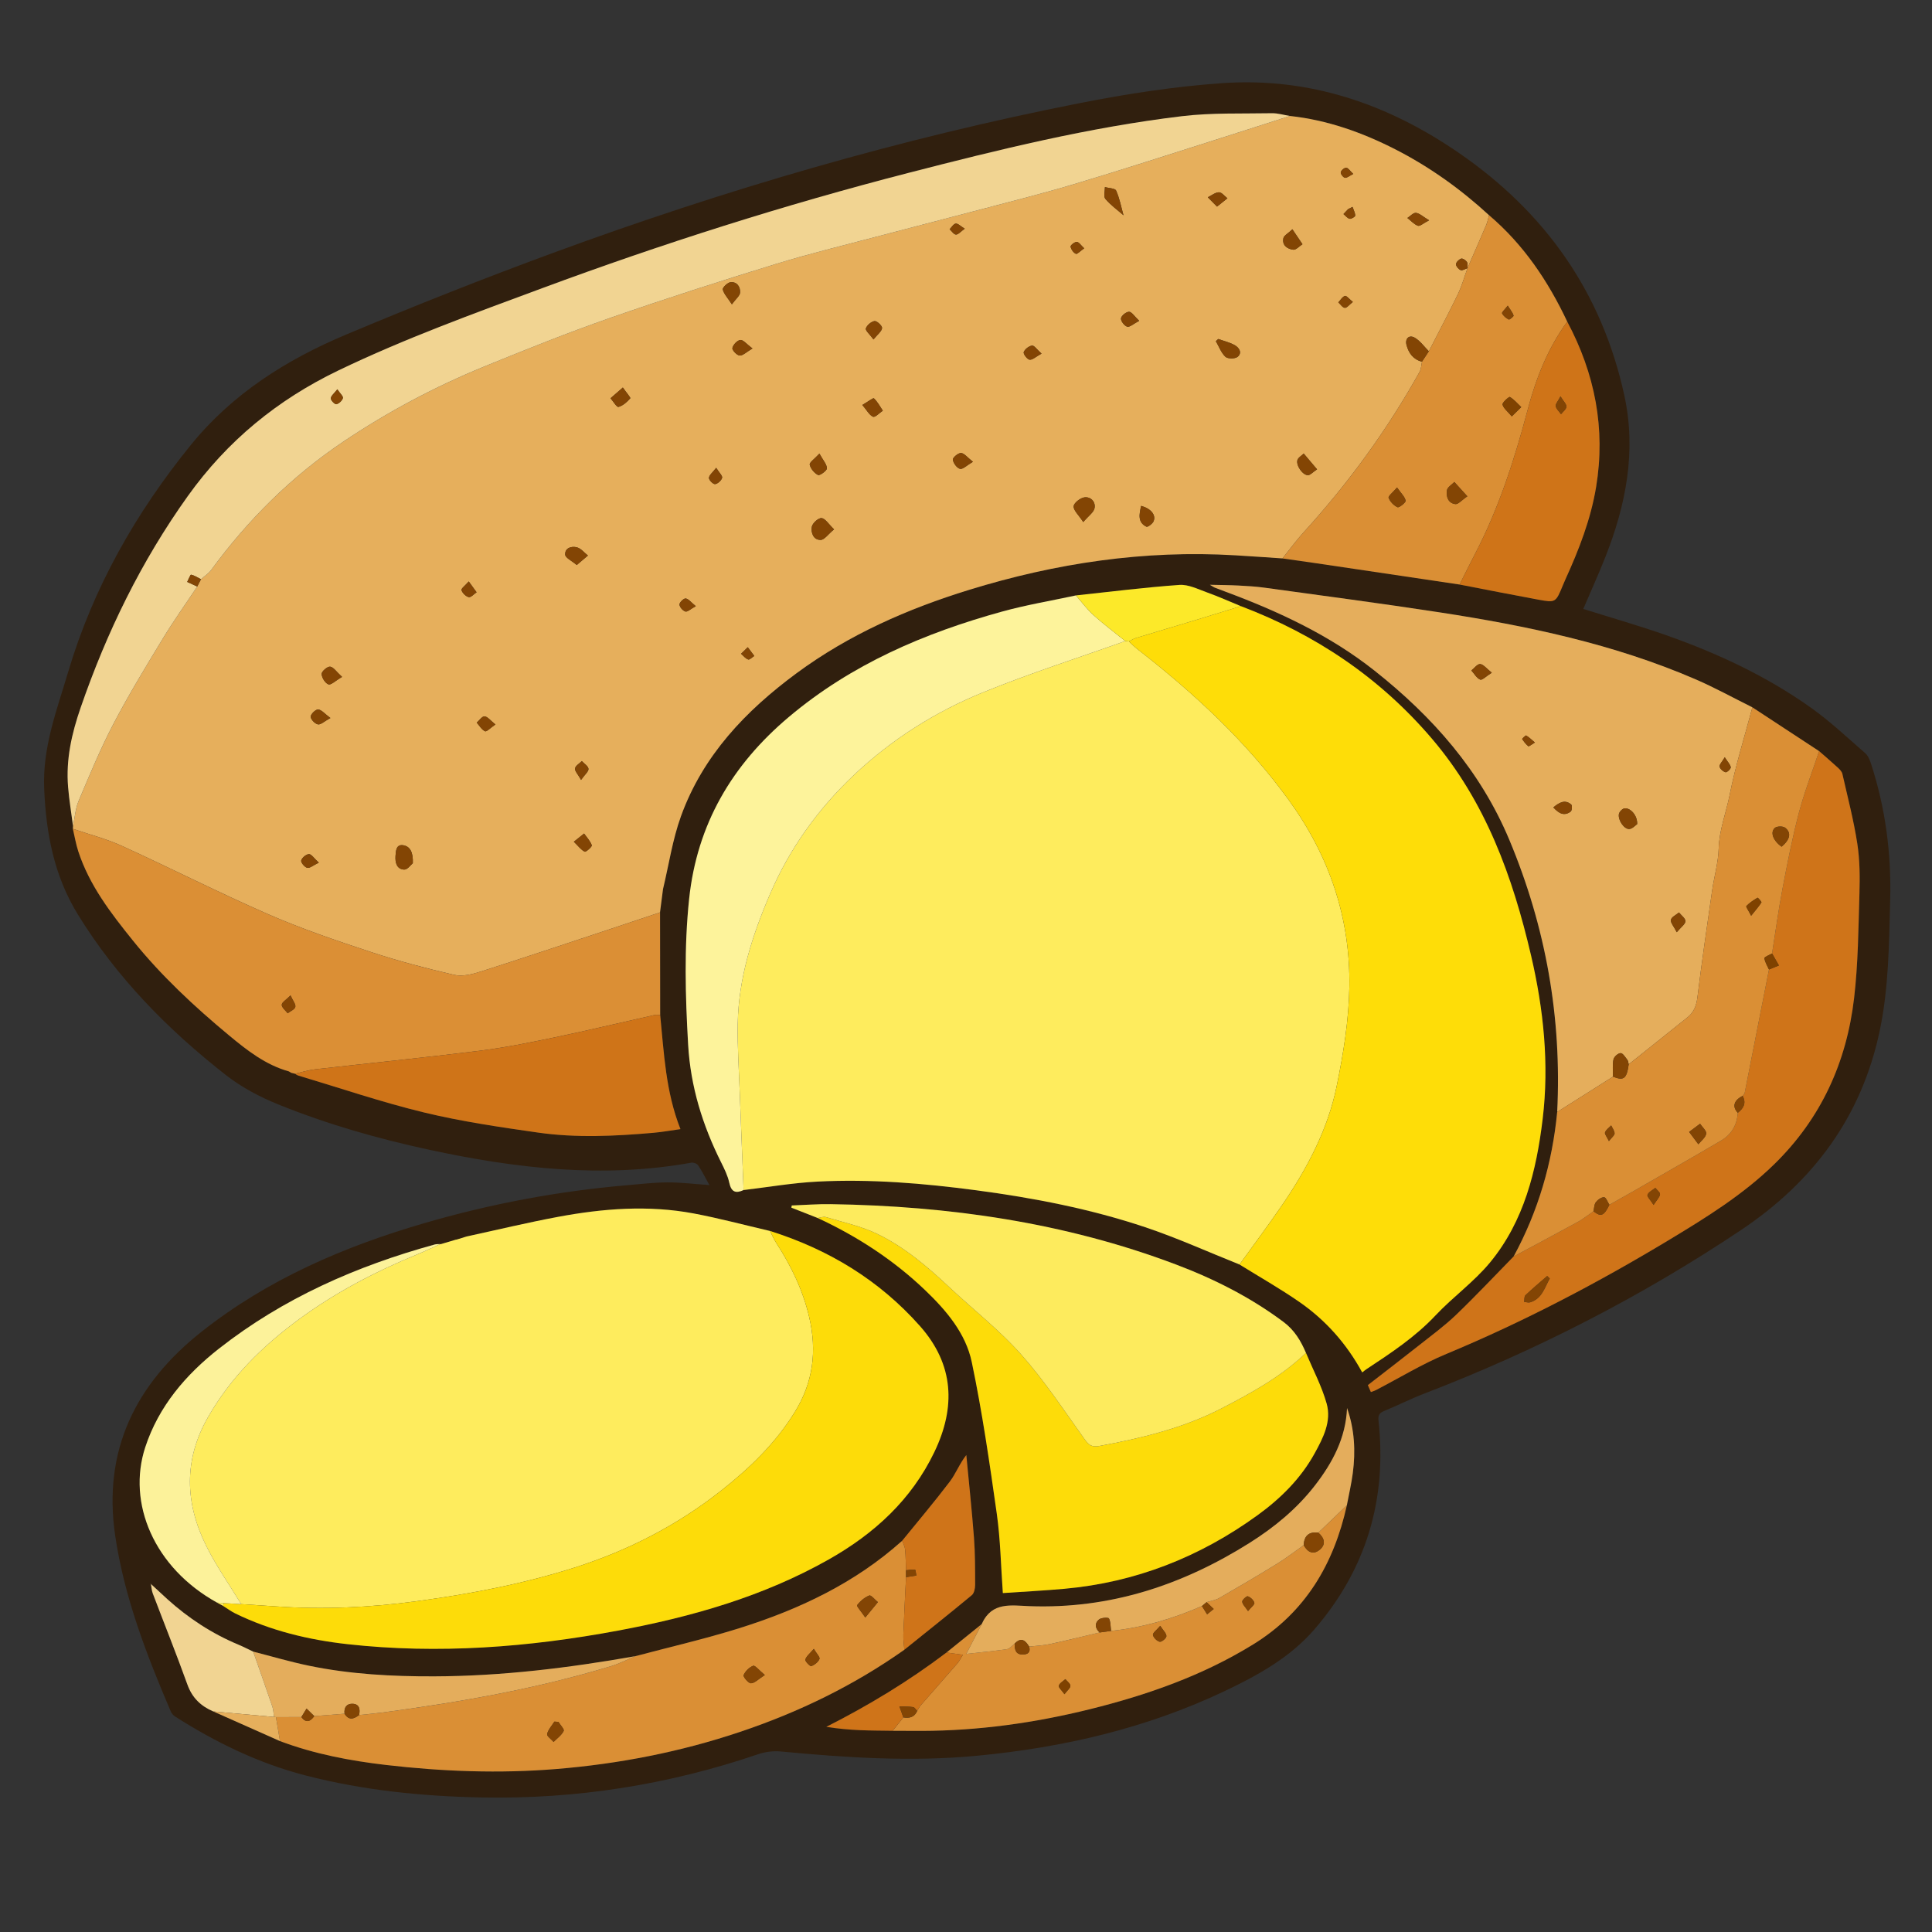<svg id="Layer_1" enable-background="new 0 0 512 512" height="512" viewBox="0 0 512 512" width="512" xmlns="http://www.w3.org/2000/svg"><rect x="0" y="0" width="512" height="512" fill="#333333" stroke="none"/><g><path d="m188.001 314.059c-1.042-1.871-1.908-3.62-2.98-5.232-.302-.455-1.26-.806-1.826-.704-23.444 4.228-46.531 1.517-69.519-3.442-13.571-2.927-26.895-6.734-39.757-11.926-4.936-1.992-9.85-4.563-14.024-7.829-15.387-12.04-28.974-25.84-39.281-42.617-6.276-10.215-8.392-21.363-8.906-33.26-.476-11.014 3.342-20.817 6.335-30.915 6.634-22.379 17.957-42.284 32.62-60.32 10.963-13.485 25.288-22.518 41.051-29.145 18.122-7.618 36.414-14.876 54.865-21.655 45.502-16.719 91.939-30.303 139.527-39.677 12.475-2.457 25.141-4.423 37.811-5.301 23.04-1.596 43.8 5.463 62.751 18.522 22.953 15.816 37.882 37.019 43.809 64.298 3.198 14.719.428 28.913-5.012 42.69-1.843 4.669-3.925 9.243-5.882 13.825 7.456 2.35 14.924 4.475 22.231 7.057 13.517 4.776 26.462 10.835 38.172 19.172 5.065 3.606 9.631 7.921 14.332 12.019.766.668 1.215 1.83 1.546 2.849 3.811 11.744 5.386 23.78 5.051 36.136-.313 11.554-.368 23.108-2.756 34.489-4.792 22.838-17.601 40.069-36.804 52.907-26.357 17.62-54.384 31.976-83.968 43.339-3.589 1.379-7.032 3.135-10.594 4.591-1.369.559-1.623 1.263-1.466 2.703 2.26 20.811-3.309 39.304-16.987 55.155-6.432 7.454-14.968 12.172-23.734 16.341-20.791 9.889-42.864 14.992-65.681 17.162-17.379 1.653-34.7.508-52.016-1.132-1.959-.185-4.11.085-5.976.721-23.799 8.103-48.24 11.965-73.38 11.464-15.701-.313-31.232-1.877-46.484-5.807-12.476-3.214-23.878-8.762-34.68-15.653-.468-.299-.905-.804-1.123-1.313-6.432-15.04-12.327-30.268-14.734-46.566-3.341-22.629 5.383-40.242 22.882-54.084 17.6-13.922 37.783-22.584 59.131-28.799 17.456-5.083 35.252-8.434 53.373-10.001 3.654-.316 7.313-.756 10.971-.772 3.579-.016 7.161.437 11.11.709zm-67.105 14.479.051-.056c-1.424.423-2.848.846-4.272 1.27 0 0 .027-.073.028-.07-.5.037-1.023-.009-1.498.122-20.735 5.698-40.129 14.225-57.153 27.574-8.838 6.93-16.009 15.329-19.558 26.146-4.857 14.807 2.292 31.925 19.036 41.194l1.592.865c1.075.673 2.099 1.449 3.232 2.002 9.408 4.59 19.456 6.998 29.776 8.144 24.072 2.672 47.956.829 71.679-3.602 19.5-3.642 38.438-9.022 55.849-18.87 12.034-6.807 21.875-15.8 27.952-28.447 5.717-11.898 5.22-23.188-3.802-33.376-10.812-12.208-24.266-20.332-39.751-25.214-6.749-1.567-13.454-3.371-20.258-4.648-11.995-2.253-23.999-1.314-35.892.904-8.117 1.514-16.155 3.451-24.229 5.199-.928.288-1.856.576-2.784.863zm-64.384 125.011c5.895 2.62 11.791 5.24 17.686 7.861 9.085 3.415 18.569 5.218 28.137 6.329 14.966 1.738 30.011 2.297 45.055 1.069 16.664-1.36 32.981-4.539 48.855-9.88 15.49-5.212 30.047-12.271 43.409-21.724 5.976-4.805 11.982-9.573 17.882-14.469.625-.518.884-1.78.883-2.697-.005-4.167.01-8.348-.304-12.499-.554-7.321-1.342-14.625-2.033-21.936-1.824 2.322-2.771 4.922-4.369 7.029-4.053 5.343-8.399 10.466-12.627 15.677-12.534 11.255-27.403 18.247-43.268 23.21-9.026 2.824-18.272 4.942-27.419 7.379-17.661 3.116-35.416 5.301-53.383 5.355-11.109.034-22.179-.558-33.083-2.806-4.992-1.029-9.895-2.487-14.839-3.751-1.298-.615-2.573-1.283-3.897-1.836-7.011-2.928-13.272-7.021-18.894-12.11-1.439-1.302-2.854-2.631-4.281-3.948-.112-.073-.225-.145-.337-.218.105.079.21.158.315.237.155.822.192 1.688.483 2.458 3.057 8.059 6.269 16.061 9.187 24.168 1.264 3.513 3.565 5.692 6.84 7.101zm300.419-54.635c.534-2.836 1.2-5.654 1.575-8.51.77-5.856.461-11.642-1.525-17.264-.331 7.923-3.824 14.479-8.519 20.535-4.776 6.161-10.715 11.052-17.25 15.171-17.839 11.245-37.118 17.606-58.452 16.802-4.727-.178-9.845-1.189-12.478 4.521-.036.078-.075.154-.113.231-3.112 2.512-6.224 5.024-9.335 7.536-9.971 7.561-20.627 14.019-31.849 19.697 3.046.489 5.997.75 8.952.879 2.873.126 5.753.117 8.63.167 2.561.009 5.121.03 7.682.024 15.105-.038 29.945-2.115 44.589-5.747 15.172-3.763 29.782-8.876 43.195-17.127 13.927-8.567 21.445-21.341 24.898-36.914zm58.41-313.666c-5.073-10.751-11.582-20.449-20.724-28.211-7.52-6.92-15.778-12.829-24.869-17.47-8.783-4.483-18.009-7.76-27.901-8.833-1.599-.256-3.202-.756-4.795-.726-7.935.147-15.939-.158-23.788.781-24.579 2.94-48.582 8.858-72.512 15.029-32.895 8.482-65.229 18.761-97.078 30.561-18.196 6.741-36.434 13.353-53.968 21.784-16.163 7.772-29.458 18.665-39.923 33.297-12.354 17.274-21.491 36.045-28.406 56.066-2.394 6.93-3.933 13.779-3.331 21.053.286 3.453.862 6.883 1.307 10.323-.013.251-.026.502-.038.753.468 1.982.797 4.008 1.426 5.938 2.941 9.025 8.628 16.397 14.471 23.653 7.527 9.347 16.269 17.487 25.469 25.128 4.784 3.973 9.709 7.848 15.89 9.563.193.12.386.24.579.359.341.085.681.171 1.022.256.289.163.56.388.871.48 11.097 3.314 22.09 7.066 33.331 9.785 9.912 2.398 20.069 3.881 30.181 5.327 10.176 1.455 20.432.956 30.648.059 2.31-.203 4.601-.621 7.127-.972-3.944-9.989-4.358-20.165-5.374-30.239-.011-9.064-.022-18.128-.033-27.193l-.007-.062c.264-2.041.528-4.083.792-6.124 1.551-6.458 2.519-13.127 4.767-19.333 5.823-16.069 17.142-27.923 30.658-37.892 13.857-10.221 29.374-17.034 45.715-22.073 22.962-7.081 46.414-10.587 70.492-9.153 4.18.249 8.357.548 12.535.825 2.861.408 5.724.806 8.584 1.226 4.795.703 9.589 1.418 14.383 2.131 7.986 1.187 15.972 2.376 23.959 3.564 6.936 1.337 13.865 2.717 20.812 3.995 4.659.857 4.67.791 6.553-3.765.228-.552.461-1.103.709-1.647 3.579-7.854 6.7-15.886 8.113-24.431 2.556-15.462-.311-30.043-7.646-43.812zm66.748 113.813c-5.897-3.87-11.794-7.74-17.691-11.61-5.043-2.502-9.985-5.236-15.146-7.464-21.672-9.357-44.576-14.144-67.763-17.709-15.454-2.376-30.961-4.404-46.451-6.544-2.273-.314-4.576-.442-6.87-.562-2.287-.121-4.58-.124-7.544-.196.866.508 1.062.66 1.284.747.955.374 1.915.733 2.876 1.09 14.083 5.239 27.613 11.524 39.488 20.927 15.382 12.178 28.044 26.5 35.721 44.843 9.664 23.088 13.925 47.1 12.677 72.093-1.301 13.536-5.038 26.337-11.546 38.304-5.066 5.169-10.019 10.456-15.242 15.462-3.075 2.947-6.545 5.488-9.895 8.139-4.383 3.468-8.822 6.865-13.489 10.489.107.246.433.997.799 1.839.558-.212.962-.323 1.326-.512 6.211-3.217 12.225-6.908 18.66-9.584 20.578-8.556 40.233-18.876 59.278-30.369 9.708-5.858 19.349-11.837 27.573-19.854 12.478-12.164 19.236-27.074 21.226-44.111 1.069-9.149 1.135-18.425 1.413-27.651.133-4.417.105-8.913-.568-13.262-.961-6.215-2.559-12.333-3.954-18.476-.138-.605-.689-1.181-1.177-1.63-1.631-1.501-3.32-2.938-4.986-4.399zm-196.958-41.269c-6.511 1.404-13.105 2.502-19.516 4.269-20.629 5.684-39.994 13.983-56.575 27.957-15.047 12.681-24.317 28.395-26.409 48.189-1.363 12.898-1.009 25.76-.264 38.665.638 11.05 3.809 21.294 8.714 31.108.876 1.753 1.779 3.57 2.188 5.462.533 2.465 1.703 2.901 3.79 1.936 6.515-.771 13.012-1.901 19.55-2.238 14.117-.727 28.176.449 42.169 2.307 15.177 2.015 30.198 4.919 44.726 9.782 8.479 2.839 16.665 6.556 24.982 9.878 5.295 3.288 10.732 6.368 15.849 9.913 6.963 4.824 12.517 11.058 16.67 18.688.504-.39.808-.659 1.144-.88 6.461-4.258 12.888-8.496 18.268-14.216 4.616-4.908 10.246-8.923 14.502-14.095 8.994-10.931 12.263-24.319 13.908-37.985 1.751-14.55.251-29.035-3.07-43.278-4.876-20.914-12.03-40.778-26.275-57.487-13.816-16.205-30.841-27.613-50.629-35.127-2.984-1.224-5.932-2.551-8.965-3.64-2.391-.859-4.939-2.158-7.327-1.989-9.163.648-18.289 1.81-27.429 2.78zm-68.439 164.99c10.477 4.867 20.061 11.091 28.425 19.078 5.631 5.377 10.813 11.457 12.415 19.114 2.779 13.279 4.725 26.745 6.629 40.188.966 6.819 1.078 13.758 1.603 21.02 5.431-.371 10.872-.645 16.293-1.132 18.866-1.694 35.865-8.397 51.157-19.466 6.151-4.452 11.511-9.744 15.205-16.47 2.233-4.065 4.485-8.442 3.163-13.137-1.303-4.628-3.614-8.971-5.483-13.439-1.349-3.172-3.037-6.02-5.911-8.172-8.769-6.566-18.443-11.444-28.62-15.288-29.441-11.12-60.098-15.477-91.408-15.964-3.442-.053-6.889.226-10.334.351-.034.194-.069.387-.103.581 2.323.912 4.646 1.824 6.97 2.737z" fill="#301f0e"/><path d="m341.846 30.733c9.892 1.074 19.118 4.35 27.901 8.833 9.091 4.641 17.349 10.551 24.869 17.47-.259.898-.429 1.834-.793 2.688-1.616 3.799-3.287 7.574-4.938 11.358-.035-.577.122-1.285-.157-1.696-.306-.45-1.139-.975-1.52-.841-.582.206-1.325.935-1.348 1.47-.022.529.666 1.338 1.227 1.563.462.185 1.194-.307 1.807-.499-.832 2.292-1.479 4.675-2.534 6.859-2.463 5.102-5.123 10.109-7.704 15.154-1.212-1.214-2.253-2.713-3.681-3.566-1.525-.91-2.698.174-2.226 1.936.569 2.128 1.778 3.807 4.085 4.391-.195.894-.188 1.899-.614 2.664-8.577 15.409-18.908 29.552-30.78 42.588-1.983 2.177-3.718 4.58-5.567 6.879-4.178-.276-8.355-.576-12.535-.825-24.079-1.435-47.531 2.072-70.492 9.153-16.341 5.039-31.859 11.852-45.715 22.073-13.516 9.969-24.835 21.823-30.658 37.892-2.249 6.205-3.216 12.875-4.767 19.332-.264 2.041-.528 4.083-.793 6.124 0 0 .007.062.006.061-4.596 1.537-9.187 3.088-13.788 4.609-11.254 3.721-22.491 7.495-33.786 11.086-2.211.703-4.812 1.357-6.962.861-7.441-1.718-14.855-3.671-22.105-6.062-9.122-3.009-18.262-6.105-27.054-9.941-13.126-5.726-25.905-12.241-38.94-18.184-4.147-1.891-8.637-3.03-12.971-4.513.013-.251.026-.502.038-.753.478-2.232.623-4.603 1.496-6.667 2.91-6.883 5.774-13.816 9.232-20.428 4.019-7.683 8.546-15.109 13.047-22.529 2.866-4.724 6.084-9.234 9.145-13.84.331-.643.661-1.285.992-1.928.911-.814 2-1.497 2.707-2.461 9.771-13.334 21.334-24.818 35.076-34.045 11.72-7.869 24.139-14.481 37.19-19.826 11.066-4.532 22.183-8.983 33.469-12.923 14.493-5.06 29.128-9.733 43.798-14.261 8.875-2.74 17.925-4.915 26.908-7.298 8.155-2.163 16.333-4.239 24.489-6.401 9.308-2.468 18.663-4.782 27.887-7.535 12.915-3.854 25.73-8.042 38.582-12.106 6.167-1.95 12.32-3.944 18.479-5.918zm-44.074 26.341c.025.071.046.144.077.212.032.071.074.137.112.205-.071-.133-.142-.265-.213-.398-.616-2.212-1.04-4.509-1.963-6.584-.278-.625-1.944-.633-2.974-.924.015 1.067-.402 2.499.13 3.128 1.388 1.641 3.192 2.93 4.83 4.36zm-10.699 81.282c1.443-1.695 2.764-2.569 2.988-3.667.349-1.71-1.01-3.098-2.668-2.885-1.101.141-2.795 1.466-2.863 2.365-.082 1.074 1.287 2.259 2.543 4.188zm-177.673 90.402c.12-2.872-.708-4.481-2.573-4.763-1.855-.28-1.923 1.528-2.015 2.857-.12 1.737.322 3.508 2.294 3.6.886.042 1.839-1.334 2.293-1.694zm111.636-88.475c-1.478-1.419-2.33-2.885-3.315-2.981-.823-.08-2.405 1.337-2.575 2.284-.274 1.528.356 3.528 2.344 3.492.987-.018 1.948-1.472 3.546-2.794zm101.809-50.447c-.21.194-.42.388-.631.581.815 1.412 1.401 3.068 2.538 4.137.603.566 2.533.569 3.215.02 1.317-1.06.413-2.446-.73-3.09-1.345-.759-2.918-1.117-4.392-1.649zm-170.003 59.907c1.232-1.047 2.099-1.784 2.966-2.52-.957-.751-1.813-1.861-2.894-2.163-1.444-.403-3.236.133-3.133 1.929.049.853 1.725 1.613 3.062 2.755zm64.312-29.537c-1.299 1.422-2.692 2.343-2.565 2.94.226 1.064 1.217 2.238 2.206 2.739.427.216 2.355-1.138 2.345-1.76-.016-1.076-1.011-2.137-1.987-3.919zm-23.198-39.553c1.101-1.498 2.102-2.251 2.165-3.075.119-1.56-.802-2.955-2.53-2.783-.784.078-2.157 1.429-2.043 1.918.276 1.18 1.27 2.193 2.409 3.94zm-28.897 22.047c-1.397 1.216-2.333 2.031-3.269 2.846.721.815 1.651 2.416 2.121 2.291 1.184-.316 2.268-1.316 3.121-2.281.149-.169-1.02-1.502-1.973-2.856zm183.977 21.678c-1.398-1.653-2.469-2.919-3.541-4.186-.582.584-1.506 1.082-1.676 1.768-.373 1.5 1.5 4.047 2.84 3.963.619-.039 1.196-.745 2.376-1.544zm-258.385 55.007c-1.504-1.369-2.274-2.617-3.169-2.714-.721-.078-2.254 1.248-2.24 1.926.021.988.923 2.439 1.799 2.77.655.247 1.86-.961 3.611-1.982zm137.875-72.066c1.209 1.417 1.848 2.702 2.852 3.126.538.227 1.702-1.026 2.583-1.611-.757-1.122-1.402-2.364-2.363-3.269-.198-.187-1.577.879-3.072 1.755zm113.972-46.557c-1.199 1.139-2.238 1.655-2.386 2.358-.401 1.903 1.058 2.861 2.605 3.053.747.093 1.633-.934 2.456-1.453-.769-1.138-1.537-2.275-2.674-3.958zm-40.09 73.297c-.484 2.23-.981 4.347 1.403 5.518.342.168 1.625-.769 1.9-1.432.699-1.688-.712-3.376-3.303-4.086zm-44.563-11.679c-1.493-1.167-2.3-2.278-3.169-2.33-.733-.044-2.231 1.236-2.16 1.764.125.926 1.071 2.229 1.9 2.428.745.179 1.795-.913 3.429-1.862zm-58.43-30.028c-1.533-1.145-2.422-2.319-3.205-2.252-.81.069-1.924 1.252-2.121 2.125-.122.54 1.178 1.936 1.914 1.993.853.066 1.787-.914 3.412-1.866zm-47.345 130.713c1.224 1.188 1.932 2.195 2.898 2.635.333.152 1.988-1.351 1.87-1.686-.402-1.139-1.326-2.095-2.05-3.121-.716.572-1.431 1.143-2.718 2.171zm-64.506-32.788c-1.534-1.135-2.363-2.203-3.254-2.258-.665-.042-1.978 1.233-1.969 1.907.01.732 1.137 1.903 1.923 2.041.757.132 1.701-.813 3.3-1.689zm143.919-100.32c1.095-1.356 2.177-2.131 2.274-3.015.064-.587-1.361-1.938-1.974-1.856-.889.119-2.045 1.096-2.319 1.952-.177.554 1.018 1.547 2.019 2.919zm70.416-4.937c-1.266-1.196-1.963-2.378-2.683-2.392-.751-.015-2.05 1.028-2.14 1.733-.09.701.902 2.009 1.647 2.211.679.184 1.664-.758 3.176-1.552zm20.628-30.27c1.119-.895 1.936-1.549 2.754-2.203-.748-.567-1.505-1.6-2.243-1.587-.994.018-1.973.842-2.959 1.321.7.706 1.401 1.413 2.448 2.469zm56.201 3.632c-1.649-.986-2.525-1.862-3.485-1.967-.7-.076-1.512.863-2.274 1.35.92.721 1.753 1.677 2.797 2.064.52.193 1.427-.656 2.961-1.447zm-247.431 133.608c-1.329-1.055-2.064-2.075-2.886-2.15-.635-.058-1.378 1.068-2.073 1.668.718.801 1.311 1.871 2.208 2.283.419.192 1.423-.892 2.751-1.801zm22.694 14.696c1.041-1.469 2.031-2.254 1.962-2.932-.075-.738-1.133-1.377-1.762-2.058-.638.641-1.674 1.213-1.798 1.942-.115.676.743 1.518 1.598 3.049zm122.033-112.975c-1.219-1.085-1.95-2.205-2.515-2.127-.842.116-1.912.947-2.211 1.731-.173.452.914 1.925 1.553 2.007.772.099 1.67-.789 3.174-1.61zm-191.527 134.9c-1.281-1.165-1.969-2.277-2.62-2.256-.747.024-1.854.946-2.055 1.682-.139.507.894 1.767 1.593 1.945.657.167 1.563-.644 3.082-1.371zm39.729-74.518c-.937 1.074-2.058 1.893-1.924 2.307.251.777 1.149 1.666 1.929 1.843.564.128 1.373-.817 2.073-1.284-.587-.81-1.174-1.62-2.077-2.866zm65.572-30.121c-.966 1.266-1.883 1.952-1.917 2.678-.026.564 1.112 1.704 1.623 1.645.713-.083 1.66-.949 1.864-1.664.149-.519-.743-1.336-1.57-2.659zm-5.401 36.667c-1.268-1.022-1.926-1.935-2.691-2.035-.508-.066-1.661 1.053-1.635 1.598.033.678.886 1.664 1.569 1.855.556.155 1.385-.665 2.757-1.418zm102.929-94.835c-.864-.795-1.395-1.672-1.963-1.696-.566-.025-1.704.897-1.645 1.243.124.729.747 1.623 1.402 1.913.362.16 1.204-.763 2.206-1.459zm71.196 14.212c-.953-.759-1.69-1.713-2.098-1.588-.694.212-1.181 1.103-1.755 1.708.572.516 1.113 1.39 1.723 1.441.548.046 1.171-.814 2.129-1.56zm-160.358 91.504c-.799.78-1.289 1.258-1.778 1.736.623.532 1.176 1.276 1.896 1.513.393.13 1.068-.599 1.616-.94-.509-.679-1.019-1.357-1.733-2.309zm57.503-110.914c-1.108-.671-1.796-1.423-2.387-1.353-.591.07-1.084.963-1.62 1.495.559.505 1.107 1.395 1.68 1.411.613.018 1.25-.787 2.328-1.554zm102.961-14.51c-.848-.798-1.322-1.599-1.858-1.643-.48-.04-1.353.691-1.45 1.198-.083.431.625 1.366 1.104 1.459.523.102 1.184-.507 2.204-1.014zm-.196 8.732c-.39.198-.779.396-1.169.593-.409.435-.818.87-1.227 1.305.54.442 1.03 1.117 1.637 1.249.437.095 1.474-.537 1.47-.837-.009-.773-.446-1.541-.712-2.311z" fill="#e6af5c"/><path d="m328.484 335.106c-8.318-3.322-16.503-7.039-24.982-9.878-14.527-4.863-29.549-7.767-44.726-9.782-13.993-1.858-28.051-3.034-42.169-2.307-6.538.337-13.035 1.467-19.55 2.238-.339-8.569-.695-17.137-1.01-25.707-.225-6.11-.645-12.227-.539-18.333.209-12.115 3.831-23.437 8.583-34.462 5.21-12.088 12.749-22.561 22.269-31.545 9.958-9.397 21.472-16.667 34.085-21.815 12.382-5.054 25.165-9.126 37.771-13.629.323.034.646.068.97.102.748.684 1.452 1.424 2.25 2.043 15.001 11.66 28.816 24.441 40.066 39.935 10.808 14.886 16.402 31.406 16.094 49.635-.149 8.793-1.591 17.661-3.371 26.304-2.366 11.489-7.835 21.787-14.429 31.434-3.649 5.339-7.533 10.516-11.311 15.766z" fill="#feec5d"/><path d="m123.68 327.674c8.073-1.748 16.111-3.685 24.229-5.199 11.893-2.218 23.897-3.157 35.892-.904 6.804 1.278 13.508 3.082 20.257 4.648.537 1.044.989 2.143 1.625 3.123 3.975 6.123 7.103 12.571 8.776 19.76 2.074 8.917 1.046 17.187-3.785 25.033-5.138 8.342-12 14.949-19.654 20.968-11.624 9.142-24.467 15.743-38.518 20.245-13.69 4.386-27.717 7.03-41.918 8.97-12.527 1.711-25.084 2.28-37.701 1.382-2.987-.213-5.977-.392-8.965-.586-3.129-5.16-6.642-10.13-9.307-15.519-5.583-11.288-5.961-22.676.465-33.951 6.073-10.655 14.528-18.976 24.35-26.164 9.71-7.107 20.243-12.59 31.326-17.13 2.011-.824 3.969-1.776 5.951-2.669 0 0-.027.073-.027.073 1.424-.423 2.848-.847 4.271-1.27 0 0-.051.056-.051.056.928-.288 1.856-.576 2.783-.864z" fill="#feec5d"/><path d="m328.484 335.106c3.778-5.25 7.663-10.427 11.311-15.766 6.594-9.648 12.062-19.946 14.429-31.434 1.78-8.644 3.222-17.512 3.371-26.304.308-18.228-5.286-34.749-16.094-49.635-11.25-15.494-25.065-28.274-40.066-39.935-.797-.62-1.502-1.36-2.249-2.044.598-.305 1.166-.707 1.797-.899 5.22-1.589 10.455-3.128 15.679-4.707 4.069-1.229 8.126-2.494 12.189-3.743 19.786 7.515 36.812 18.922 50.627 35.127 14.245 16.709 21.399 36.573 26.275 57.487 3.32 14.242 4.821 28.727 3.07 43.278-1.645 13.666-4.913 27.053-13.908 37.985-4.255 5.172-9.886 9.187-14.502 14.095-5.38 5.72-11.806 9.958-18.268 14.216-.336.221-.64.49-1.144.88-4.153-7.63-9.706-13.864-16.67-18.688-5.116-3.545-10.554-6.625-15.849-9.913z" fill="#fedd08"/><path d="m412.671 294.674c1.248-24.994-3.014-49.005-12.677-72.093-7.677-18.343-20.34-32.665-35.721-44.843-11.876-9.402-25.405-15.687-39.488-20.927-.961-.357-1.921-.716-2.876-1.09-.222-.087-.418-.239-1.284-.747 2.964.071 5.257.075 7.544.196 2.294.121 4.597.248 6.87.562 15.489 2.141 30.997 4.168 46.451 6.544 23.186 3.565 46.09 8.352 67.763 17.709 5.161 2.228 10.103 4.963 15.146 7.465-2.05 7.718-4.462 15.364-6.016 23.18-.944 4.749-2.777 9.297-2.917 14.27-.104 3.705-1.199 7.374-1.732 11.077-1.359 9.433-2.741 18.864-3.901 28.323-.271 2.207-.932 3.945-2.61 5.293-5.188 4.168-10.397 8.309-15.598 12.461-.115-.403-.128-.886-.367-1.192-.533-.683-1.187-1.781-1.778-1.773-.667.009-1.746.959-1.89 1.656-.305 1.472-.119 3.046-.135 4.577-1.285.817-2.568 1.636-3.855 2.449-3.642 2.302-7.285 4.602-10.927 6.902zm21.192-76.273c.109-2.27-1.758-4.358-3.341-4.176-.57.066-1.389.908-1.496 1.504-.293 1.637 1.445 4.115 2.8 3.958.841-.098 1.59-.986 2.036-1.286zm-38.521-40.129c-1.433-1.129-2.222-2.222-3.087-2.286-.73-.054-1.549 1.085-2.329 1.696.765.851 1.394 2.026 2.348 2.424.515.215 1.584-.9 3.068-1.834zm49.016 68.774c1.149-1.373 2.269-2.124 2.295-2.911.024-.754-1.088-1.545-1.701-2.32-.757.639-1.981 1.181-2.139 1.944-.157.756.76 1.735 1.546 3.286zm-32.71-33.077c1.448 1.604 2.879 2.398 4.601 1.104.349-.262.434-1.626.133-1.879-1.647-1.387-3.122-.558-4.735.775zm45.428-13.287c-.724 1.241-1.469 1.948-1.362 2.484.122.609.939 1.313 1.586 1.489.342.093 1.418-.906 1.365-1.305-.099-.74-.784-1.401-1.589-2.668zm-50.309-3.91c-.972-.817-1.588-1.439-2.32-1.86-.142-.082-1.105.865-1.064.927.463.707.988 1.409 1.644 1.925.151.119.863-.477 1.739-.992z" fill="#e5ae5c"/><path d="m341.846 30.733c-6.159 1.974-12.312 3.968-18.479 5.918-12.852 4.064-25.667 8.252-38.582 12.106-9.224 2.753-18.579 5.067-27.887 7.535-8.155 2.162-16.334 4.238-24.489 6.401-8.983 2.383-18.033 4.558-26.908 7.298-14.67 4.529-29.305 9.201-43.798 14.261-11.286 3.94-22.403 8.391-33.469 12.923-13.05 5.345-25.469 11.957-37.19 19.826-13.743 9.227-25.305 20.71-35.076 34.045-.706.964-1.795 1.647-2.707 2.461-.866-.439-1.702-1.003-2.62-1.212-.188-.043-.679 1.246-1.03 1.921l2.659 1.22c-3.06 4.606-6.279 9.116-9.145 13.84-4.501 7.42-9.028 14.846-13.047 22.529-3.458 6.612-6.322 13.545-9.232 20.428-.873 2.064-1.017 4.436-1.496 6.667-.445-3.44-1.021-6.869-1.306-10.322-.602-7.274.937-14.123 3.331-21.053 6.916-20.021 16.052-38.792 28.406-56.066 10.465-14.632 23.759-25.525 39.923-33.297 17.533-8.431 35.772-15.043 53.968-21.784 31.849-11.8 64.183-22.079 97.078-30.561 23.93-6.17 47.933-12.089 72.512-15.029 7.85-.939 15.853-.634 23.788-.781 1.593-.029 3.197.47 4.795.726zm-252.447 72.441c-.83 1.076-1.681 1.708-1.727 2.394-.035.521 1.073 1.64 1.463 1.553.696-.155 1.54-.933 1.733-1.618.133-.47-.729-1.221-1.469-2.329z" fill="#f1d492"/><path d="m63.918 425.112c2.988.194 5.978.373 8.965.586 12.617.898 25.174.33 37.701-1.382 14.201-1.94 28.227-4.584 41.918-8.97 14.051-4.502 26.893-11.103 38.518-20.245 7.653-6.019 14.516-12.626 19.654-20.968 4.832-7.845 5.86-16.116 3.785-25.033-1.672-7.189-4.8-13.636-8.776-19.76-.636-.98-1.089-2.079-1.625-3.123 15.486 4.882 28.94 13.006 39.752 25.214 9.022 10.187 9.52 21.477 3.802 33.376-6.077 12.647-15.918 21.64-27.952 28.447-17.411 9.849-36.349 15.228-55.849 18.87-23.723 4.431-47.607 6.273-71.679 3.602-10.321-1.145-20.368-3.554-29.776-8.144-1.133-.553-2.157-1.329-3.231-2.003.065-.249.129-.496.193-.744 1.534.092 3.067.184 4.601.275z" fill="#fddc09"/><path d="m19.313 219.652c4.333 1.483 8.823 2.622 12.971 4.513 13.034 5.943 25.814 12.458 38.94 18.184 8.793 3.836 17.932 6.933 27.054 9.941 7.25 2.391 14.665 4.345 22.105 6.062 2.15.496 4.751-.158 6.962-.861 11.295-3.591 22.533-7.364 33.786-11.086 4.601-1.522 9.192-3.072 13.788-4.609.012 9.065.023 18.129.034 27.193-.511-.003-1.045-.104-1.532.005-8.78 1.964-17.531 4.066-26.338 5.902-6.654 1.387-13.341 2.739-20.079 3.58-14.49 1.807-29.025 3.254-43.535 4.907-1.788.204-3.534.769-5.3 1.166-.341-.085-.681-.171-1.021-.256-.193-.12-.386-.24-.579-.36-6.181-1.715-11.106-5.59-15.89-9.563-9.2-7.641-17.942-15.782-25.469-25.128-5.843-7.256-11.53-14.628-14.471-23.653-.629-1.929-.959-3.956-1.426-5.938zm57.681 44.143c-1.159 1.169-2.304 1.809-2.325 2.484-.023.733.999 1.498 1.565 2.25.715-.55 1.851-.992 2.027-1.68.175-.68-.618-1.609-1.268-3.054z" fill="#db8f35"/><path d="m346.098 358.536c1.869 4.468 4.18 8.812 5.483 13.439 1.322 4.695-.93 9.072-3.163 13.137-3.694 6.725-9.053 12.017-15.205 16.47-15.292 11.069-32.29 17.771-51.157 19.466-5.421.487-10.862.761-16.293 1.132-.525-7.261-.637-14.201-1.603-21.02-1.904-13.443-3.85-26.909-6.629-40.188-1.602-7.657-6.784-13.737-12.415-19.114-8.364-7.987-17.949-14.211-28.426-19.078.733-.092 1.542-.432 2.188-.237 4.531 1.368 9.256 2.37 13.485 4.397 7.271 3.484 13.401 8.72 19.274 14.227 6.334 5.94 13.262 11.337 18.997 17.8 6.19 6.977 11.373 14.86 16.817 22.475 1.116 1.561 1.948 2.118 3.903 1.757 11.192-2.07 22.205-4.714 32.388-9.974 7.954-4.109 15.811-8.415 22.357-14.69z" fill="#fddc09"/><path d="m346.098 358.536c-6.546 6.274-14.402 10.581-22.356 14.69-10.183 5.26-21.196 7.904-32.388 9.974-1.955.361-2.787-.196-3.903-1.757-5.445-7.615-10.627-15.498-16.817-22.475-5.734-6.463-12.663-11.86-18.997-17.8-5.873-5.507-12.003-10.744-19.274-14.227-4.229-2.026-8.954-3.028-13.485-4.397-.647-.195-1.455.144-2.188.237-2.322-.912-4.646-1.824-6.969-2.737.035-.194.069-.387.103-.581 3.445-.125 6.892-.405 10.334-.351 31.31.487 61.967 4.844 91.408 15.964 10.177 3.844 19.852 8.722 28.62 15.288 2.874 2.152 4.562 5 5.911 8.172z" fill="#fdeb5d"/><path d="m298.216 169.887c-12.607 4.503-25.389 8.575-37.771 13.629-12.612 5.148-24.127 12.418-34.085 21.815-9.521 8.984-17.059 19.457-22.269 31.545-4.752 11.025-8.374 22.347-8.583 34.462-.105 6.106.314 12.223.539 18.333.316 8.57.672 17.138 1.01 25.707-2.087.965-3.257.529-3.79-1.936-.409-1.892-1.312-3.708-2.188-5.462-4.904-9.815-8.076-20.058-8.714-31.108-.745-12.905-1.098-25.768.264-38.665 2.091-19.794 11.361-35.507 26.409-48.189 16.581-13.974 35.946-22.273 56.575-27.957 6.411-1.766 13.006-2.865 19.516-4.269 1.541 1.752 2.935 3.666 4.658 5.216 2.693 2.423 5.608 4.599 8.429 6.88z" fill="#fdf39b"/><path d="m239.656 437.203c-13.363 9.453-27.92 16.512-43.41 21.724-15.874 5.341-32.191 8.52-48.855 9.88-15.044 1.228-30.09.669-45.055-1.069-9.568-1.111-19.053-2.914-28.137-6.329-.356-2.118-.711-4.237-1.067-6.355 2.246-.006 4.492-.011 6.739-.017 1.267 1.696 2.374 1.181 3.415-.247 2.677-.212 5.354-.424 8.032-.636 1.123 1.854 2.456 1.402 3.843.35 2.112-.226 4.231-.403 6.336-.685 20.434-2.74 40.709-6.277 60.477-12.28 2.206-.67 4.288-1.751 6.428-2.641 9.147-2.436 18.393-4.555 27.419-7.379 15.865-4.963 30.734-11.955 43.267-23.21.27.777.704 1.539.779 2.334.172 1.824.17 3.664.238 5.497.002.608.004 1.216.006 1.824-.245 5.07-.523 10.138-.714 15.21-.05 1.338.166 2.686.26 4.029zm-10.343-8.547c1.468-1.79 2.404-2.933 3.34-4.075-.775-.628-1.815-1.934-2.273-1.755-1.249.489-2.416 1.482-3.236 2.563-.2.264 1.056 1.633 2.17 3.266zm-81.324 27.661c-.358-.024-.716-.048-1.074-.072-.683 1.088-1.642 2.11-1.924 3.294-.126.531 1.103 1.384 1.716 2.091.931-.947 2.11-1.772 2.671-2.902.228-.46-.886-1.587-1.39-2.41zm54.699-12.421c-1.54-1.272-2.595-2.625-3.079-2.445-1.052.392-2.106 1.442-2.546 2.482-.177.418 1.28 2.174 1.956 2.152 1.003-.033 1.973-1.104 3.67-2.19zm12.98-6.935c-1.043 1.236-1.978 1.939-2.247 2.84-.126.422 1.259 1.852 1.57 1.74.872-.313 1.837-1.068 2.179-1.892.196-.471-.751-1.417-1.502-2.688z" fill="#da8f35"/><path d="m482.088 199.06c1.667 1.461 3.356 2.898 4.986 4.399.488.449 1.04 1.025 1.177 1.63 1.396 6.143 2.993 12.261 3.954 18.476.673 4.349.7 8.845.568 13.262-.277 9.226-.344 18.502-1.413 27.651-1.99 17.037-8.748 31.947-21.226 44.111-8.224 8.017-17.865 13.996-27.573 19.854-19.045 11.492-38.7 21.813-59.278 30.369-6.436 2.676-12.449 6.366-18.66 9.584-.364.189-.769.299-1.326.512-.366-.841-.692-1.593-.799-1.839 4.668-3.624 9.107-7.021 13.489-10.489 3.35-2.651 6.82-5.192 9.895-8.139 5.222-5.006 10.175-10.293 15.243-15.462 5.672-3.045 11.36-6.058 17.001-9.156 1.466-.805 2.783-1.879 4.168-2.83 1.969 1.576 2.771 1.25 4.208-1.711 2.294-1.296 4.596-2.579 6.88-3.892 7.588-4.362 15.199-8.688 22.74-13.131 2.727-1.607 4.211-4.142 4.409-7.357 1.524-1.179 2.322-2.566 1.281-4.479.189-.273.492-.524.552-.823 2.158-10.885 4.293-21.775 6.431-32.664.878-.361 1.757-.722 2.635-1.082-.606-1.062-1.212-2.123-1.819-3.185.906-5.694 1.675-11.415 2.753-17.076 1.283-6.736 2.595-13.485 4.338-20.111 1.464-5.561 3.565-10.954 5.384-16.421zm-71.383 139.76c-.229-.22-.458-.44-.686-.661-1.934 1.688-3.908 3.333-5.765 5.101-.351.335-.236 1.16-.336 1.759.542.041 1.136.247 1.619.097 3.159-.986 3.795-3.928 5.169-6.296zm27.513-19.499c.847-1.314 1.591-2.016 1.704-2.808.071-.501-.797-1.137-1.244-1.712-.73.595-1.752 1.066-2.076 1.833-.184.436.774 1.355 1.616 2.687z" fill="#cf7419"/><path d="m482.088 199.06c-1.819 5.467-3.921 10.86-5.384 16.421-1.744 6.626-3.055 13.374-4.338 20.111-1.078 5.661-1.847 11.382-2.753 17.076-.712.426-2.054.919-2.017 1.266.11 1.031.761 2.005 1.201 3.001-2.138 10.889-4.273 21.779-6.431 32.664-.059.299-.362.549-.552.822-2.341 1.193-2.815 2.848-1.282 4.48-.198 3.215-1.683 5.75-4.409 7.357-7.541 4.443-15.152 8.768-22.74 13.131-2.284 1.313-4.586 2.596-6.88 3.892-.461-.708-.889-1.964-1.391-1.994-.723-.044-1.696.654-2.196 1.314-.459.606-.433 1.58-.621 2.392-1.385.951-2.703 2.025-4.168 2.83-5.641 3.099-11.329 6.112-17.001 9.156 6.506-11.967 10.243-24.768 11.545-38.304 3.642-2.3 7.285-4.6 10.927-6.902 1.287-.814 2.57-1.633 3.854-2.449 2.878 1.148 3.636.554 4.172-3.269 5.201-4.152 10.41-8.293 15.598-12.461 1.678-1.348 2.339-3.086 2.61-5.293 1.16-9.458 2.542-18.89 3.901-28.323.533-3.703 1.628-7.372 1.732-11.077.14-4.973 1.973-9.521 2.917-14.27 1.554-7.816 3.966-15.462 6.016-23.18 5.898 3.87 11.794 7.74 17.691 11.61zm-9.944 25.32c2.227-1.871 2.66-3.673.942-5.02-.583-.457-2.199-.432-2.736.05-1.319 1.184-.41 3.421 1.794 4.97zm-24.508 75.59c1.038 1.387 1.743 2.329 2.448 3.271.737-.923 1.91-1.777 2.071-2.791.123-.777-1.032-1.757-1.619-2.647-.837.625-1.674 1.25-2.9 2.167zm16.435-57.289c1.213-1.517 2.062-2.469 2.728-3.535.096-.154-.947-1.289-1.025-1.242-1.062.638-2.131 1.324-2.977 2.209-.167.175.596 1.24 1.274 2.568zm-37.691 59.723c.768-.992 1.501-1.517 1.498-2.038-.004-.706-.572-1.408-.899-2.112-.571.603-1.36 1.123-1.63 1.839-.162.429.486 1.164 1.031 2.311z" fill="#da8f35"/><path d="m378.657 93.093c2.58-5.045 5.24-10.052 7.704-15.154 1.055-2.185 1.702-4.567 2.534-6.859l-.01.003c1.651-3.784 3.323-7.559 4.939-11.358.363-.854.533-1.79.793-2.688 9.143 7.762 15.651 17.459 20.724 28.211-5.176 7.058-8.293 15.043-10.513 23.425-3.474 13.114-7.615 25.98-13.899 38.068-1.407 2.706-2.754 5.443-4.128 8.166-7.986-1.188-15.972-2.377-23.959-3.564-4.794-.713-9.588-1.428-14.383-2.131-2.86-.419-5.723-.818-8.584-1.226 1.849-2.299 3.584-4.702 5.567-6.879 11.872-13.036 22.203-27.179 30.78-42.588.426-.765.419-1.771.614-2.663.608-.92 1.215-1.842 1.823-2.763zm10.206 38.437c-1.472-1.623-2.458-2.711-3.444-3.799-.684.719-1.825 1.365-1.956 2.174-.266 1.648.261 3.435 2.216 3.687.758.098 1.675-1.036 3.184-2.061zm11.775-21.183c1.132-1.108 1.821-1.781 2.509-2.455-.98-.936-1.878-2.012-3.013-2.687-.219-.13-2.067 1.475-1.946 1.998.233 1.006 1.336 1.81 2.451 3.143zm-30.409 18.843c-1.096 1.291-2.401 2.298-2.232 2.735.395 1.021 1.372 2.061 2.373 2.49.432.185 2.23-1.271 2.138-1.726-.212-1.054-1.198-1.952-2.279-3.499zm29.339-48.186c-.773 1.004-1.639 1.767-1.507 2.028.346.688 1.061 1.291 1.771 1.637.227.111 1.35-.825 1.284-1.043-.237-.775-.81-1.447-1.547-2.622z" fill="#da8f35"/><path d="m250.833 437.934c3.112-2.512 6.224-5.024 9.336-7.536-1.304 2.519-2.607 5.038-4.09 7.904 3.779-.42 7.298-.739 10.788-1.258.732-.109 1.353-.954 2.026-1.46.022 1.521.186 2.935 2.237 2.872 1.383-.042 2.014-.671 1.599-2.093 1.853-.216 3.738-.287 5.554-.676 4.392-.942 8.753-2.032 13.126-3.062 1.01-.138 2.019-.276 3.029-.414 8.396-.862 16.38-3.229 24.094-6.585.454.729.909 1.457 1.363 2.186.582-.472 1.163-.944 1.745-1.416-.624-.604-1.247-1.207-1.871-1.81 1.121-.353 2.351-.517 3.346-1.09 5.154-2.967 10.284-5.98 15.346-9.1 2.432-1.499 4.697-3.269 7.038-4.916 1.026 1.887 2.554 2.657 4.288 1.172 1.712-1.466 1.144-3.114-.42-4.479 2.521-2.419 5.041-4.839 7.562-7.258-3.452 15.573-10.97 28.347-24.897 36.914-13.413 8.251-28.022 13.363-43.195 17.127-14.644 3.632-29.484 5.71-44.589 5.747-2.561.006-5.121-.015-7.681-.025.945-1.183 1.889-2.365 2.833-3.547 1.611.263 2.955-.043 3.66-1.715.308-.495.555-1.042.933-1.476 3.23-3.71 6.496-7.388 9.717-11.106.52-.601.869-1.349 1.465-2.296-1.701-.236-3.022-.419-4.342-.602zm56.643-7.07c-.97 1.146-2.034 1.888-1.934 2.406.141.73 1.066 1.643 1.805 1.806.496.11 1.76-.939 1.764-1.477.005-.75-.845-1.506-1.635-2.736zm23.267-3.912c.818-1.015 1.785-1.736 1.673-2.186-.177-.708-.998-1.456-1.72-1.731-.308-.117-1.523.946-1.492 1.417.048.726.815 1.404 1.539 2.5zm-48.648 22.03c.765-1.022 1.582-1.635 1.567-2.227-.015-.6-.852-1.18-1.329-1.769-.613.569-1.524 1.048-1.734 1.739-.135.446.758 1.203 1.495 2.256z" fill="#da8f35"/><path d="m78.17 284.55c1.766-.398 3.512-.962 5.3-1.166 14.51-1.653 29.045-3.1 43.535-4.907 6.738-.84 13.425-2.193 20.079-3.58 8.807-1.835 17.558-3.937 26.338-5.902.487-.109 1.021-.008 1.532-.005 1.016 10.074 1.43 20.25 5.373 30.239-2.525.351-4.816.769-7.127.972-10.216.897-20.473 1.396-30.648-.059-10.112-1.446-20.269-2.929-30.181-5.327-11.242-2.719-22.234-6.471-33.331-9.785-.31-.093-.581-.317-.87-.48z" fill="#cf7418"/><path d="m386.799 154.907c1.375-2.723 2.722-5.46 4.128-8.166 6.284-12.088 10.426-24.955 13.899-38.068 2.22-8.382 5.337-16.367 10.513-23.425 7.335 13.769 10.203 28.35 7.646 43.812-1.413 8.545-4.533 16.577-8.113 24.431-.248.544-.481 1.095-.709 1.647-1.884 4.556-1.895 4.622-6.553 3.765-6.947-1.278-13.876-2.658-20.812-3.995zm26.739-49.866c-.659 1.296-1.349 2.021-1.244 2.602.138.764.901 1.415 1.395 2.115.509-.659 1.39-1.299 1.423-1.981.034-.691-.77-1.423-1.574-2.737z" fill="#cf7418"/><path d="m63.918 425.112c-1.534-.092-3.067-.184-4.601-.276-.595-.04-1.19-.08-1.785-.119-16.745-9.269-23.893-26.387-19.036-41.194 3.548-10.816 10.72-19.215 19.558-26.146 17.023-13.349 36.417-21.876 57.153-27.574.475-.13.997-.085 1.498-.123-1.982.891-3.94 1.844-5.951 2.668-11.084 4.54-21.616 10.023-31.326 17.13-9.822 7.189-18.277 15.509-24.35 26.164-6.426 11.275-6.048 22.663-.465 33.951 2.666 5.389 6.178 10.359 9.307 15.519z" fill="#fcf29a"/><path d="m268.893 435.584c-.672.506-1.294 1.351-2.026 1.46-3.49.519-7.009.838-10.788 1.258 1.483-2.866 2.787-5.385 4.09-7.904.037-.077.077-.153.112-.23 2.633-5.71 7.751-4.699 12.478-4.521 21.334.804 40.613-5.556 58.452-16.802 6.535-4.119 12.474-9.01 17.25-15.171 4.694-6.056 8.188-12.612 8.519-20.535 1.986 5.622 2.295 11.408 1.525 17.264-.376 2.856-1.041 5.675-1.576 8.51-2.521 2.419-5.042 4.839-7.563 7.258-2.493-.305-3.758.826-3.868 3.308-2.341 1.647-4.606 3.417-7.038 4.916-5.062 3.12-10.193 6.133-15.346 9.1-.995.573-2.224.737-3.346 1.09-.412.347-.825.694-1.237 1.04-7.714 3.356-15.698 5.723-24.094 6.585-.143-1.122-.077-2.349-.554-3.305-.152-.304-2.017-.224-2.625.267-1.248 1.007-1.042 2.344.149 3.453-4.373 1.03-8.734 2.12-13.126 3.062-1.816.389-3.7.461-5.554.676-.988-1.69-2.144-2.555-3.835-.778z" fill="#e4ad5c"/><path d="m168.4 438.897c-2.139.89-4.221 1.971-6.428 2.641-19.768 6.003-40.044 9.54-60.477 12.28-2.105.282-4.224.459-6.335.685.313-1.482.123-2.88-1.655-2.981-1.587-.09-2.409.959-2.189 2.631-2.677.212-5.354.424-8.03.636-.682-.665-1.365-1.33-2.048-1.994-.456.747-.912 1.495-1.368 2.242-2.246.006-4.492.011-6.739.017-.175-.015-.351-.029-.526-.044-.133-.908-.13-1.861-.42-2.716-1.658-4.88-3.385-9.735-5.089-14.599 4.944 1.264 9.847 2.722 14.839 3.751 10.904 2.248 21.974 2.84 33.083 2.806 17.967-.055 35.722-2.24 53.383-5.356z" fill="#e4ad5c"/><path d="m240.104 416.14c-.069-1.833-.066-3.674-.238-5.497-.075-.795-.509-1.557-.779-2.334 4.229-5.211 8.574-10.333 12.627-15.677 1.598-2.106 2.545-4.706 4.369-7.029.69 7.311 1.478 14.615 2.033 21.936.314 4.151.3 8.332.304 12.499.001.916-.258 2.179-.883 2.697-5.901 4.895-11.907 9.664-17.882 14.469-.093-1.343-.309-2.691-.259-4.029.191-5.072.469-10.14.712-15.209.909-.144 1.821-.29 2.732-.436-.114-.537-.168-1.51-.352-1.536-.773-.105-1.586.072-2.384.146z" fill="#cf7419"/><path d="m67.096 437.695c1.704 4.864 3.431 9.72 5.089 14.599.29.854.288 1.808.42 2.716-5.364-.487-10.729-.974-16.093-1.462-3.274-1.409-5.575-3.589-6.84-7.101-2.918-8.108-6.13-16.11-9.187-24.168-.292-.77-.328-1.637-.483-2.458l.022-.02c1.426 1.317 2.841 2.646 4.28 3.948 5.623 5.089 11.883 9.182 18.894 12.11 1.324.553 2.599 1.221 3.897 1.836z" fill="#f1d492"/><path d="m298.216 169.887c-2.821-2.28-5.737-4.456-8.43-6.879-1.722-1.55-3.116-3.465-4.658-5.216 9.14-.971 18.267-2.132 27.429-2.781 2.388-.169 4.936 1.131 7.327 1.989 3.033 1.089 5.981 2.416 8.966 3.64-4.062 1.249-8.12 2.513-12.188 3.743-5.223 1.578-10.459 3.117-15.679 4.707-.632.192-1.199.594-1.797.899-.324-.034-.647-.068-.97-.101z" fill="#fce929"/><path d="m239.401 455.13c-.944 1.182-1.889 2.365-2.833 3.547-2.877-.05-5.757-.041-8.63-.167-2.956-.13-5.906-.391-8.952-.879 11.221-5.677 21.878-12.136 31.848-19.696 1.32.183 2.64.366 4.341.602-.596.947-.945 1.696-1.465 2.296-3.221 3.718-6.487 7.396-9.717 11.106-.378.434-.625.981-.932 1.476-.354-.354-.673-.958-1.071-1.016-1.196-.176-2.423-.139-3.638-.186.35.972.699 1.944 1.049 2.917z" fill="#cf7419"/><path d="m56.512 453.548c5.364.487 10.729.974 16.093 1.462.175.015.35.029.526.044.356 2.118.712 4.237 1.067 6.355-5.895-2.62-11.79-5.24-17.686-7.861z" fill="#e6af5c"/><path d="m120.948 328.482c-1.424.424-2.847.847-4.271 1.27 1.423-.424 2.847-.847 4.271-1.27z" fill="#fcf29a"/><path d="m174.913 241.736c.264-2.042.528-4.083.793-6.124-.264 2.042-.528 4.083-.793 6.124z" fill="#db8f35"/><path d="m123.68 327.674c-.928.288-1.855.576-2.783.864.928-.288 1.855-.576 2.783-.864z" fill="#fcf29a"/><path d="m57.532 424.717c.595.039 1.19.079 1.785.119-.064.249-.128.496-.193.745-.531-.287-1.062-.576-1.592-.864z" fill="#feec5d"/><path d="m76.57 283.934c.193.12.386.24.579.36-.193-.12-.386-.24-.579-.36z" fill="#cf7418"/><path d="m40.002 419.82c-.105-.079-.21-.158-.315-.237.112.073.225.145.337.218 0-0-.022.019-.022.019z" fill="#f1d492"/><g fill="#834504"><path d="m378.657 93.093c-.608.921-1.215 1.843-1.823 2.763-2.306-.585-3.516-2.264-4.085-4.392-.471-1.762.702-2.846 2.226-1.936 1.428.852 2.47 2.351 3.681 3.565z"/><path d="m287.073 138.356c-1.256-1.929-2.625-3.114-2.543-4.188.068-.899 1.762-2.223 2.863-2.365 1.658-.213 3.017 1.175 2.668 2.885-.224 1.098-1.546 1.972-2.988 3.668z"/><path d="m297.772 57.074c-1.638-1.429-3.442-2.719-4.83-4.36-.532-.629-.115-2.062-.13-3.128 1.03.291 2.695.298 2.974.924.923 2.075 1.347 4.372 1.963 6.584z"/><path d="m109.399 228.758c-.454.36-1.407 1.736-2.293 1.694-1.972-.093-2.414-1.863-2.294-3.6.092-1.328.16-3.137 2.015-2.857 1.865.282 2.693 1.891 2.573 4.763z"/><path d="m221.035 140.283c-1.599 1.322-2.559 2.776-3.546 2.794-1.988.036-2.618-1.964-2.344-3.492.17-.947 1.752-2.364 2.575-2.284.985.096 1.837 1.562 3.315 2.981z"/><path d="m322.844 89.836c1.474.532 3.046.889 4.392 1.649 1.143.645 2.047 2.03.73 3.09-.682.549-2.612.546-3.215-.02-1.137-1.069-1.723-2.725-2.538-4.137.21-.194.421-.388.631-.582z"/><path d="m152.841 149.743c-1.337-1.142-3.013-1.902-3.062-2.755-.103-1.796 1.688-2.332 3.133-1.929 1.082.302 1.938 1.413 2.894 2.163-.867.737-1.734 1.474-2.966 2.52z"/><path d="m217.154 120.206c.976 1.782 1.97 2.843 1.987 3.919.009.622-1.918 1.976-2.345 1.76-.989-.501-1.98-1.675-2.206-2.739-.127-.597 1.266-1.518 2.565-2.94z"/><path d="m193.955 80.653c-1.139-1.747-2.133-2.759-2.409-3.94-.114-.488 1.259-1.84 2.043-1.918 1.729-.172 2.649 1.223 2.53 2.783-.063.824-1.063 1.577-2.165 3.075z"/><path d="m165.059 102.7c.953 1.354 2.122 2.688 1.973 2.856-.853.965-1.937 1.965-3.121 2.281-.47.125-1.401-1.476-2.121-2.291.936-.815 1.872-1.63 3.269-2.846z"/><path d="m349.036 124.379c-1.181.8-1.757 1.506-2.376 1.544-1.341.084-3.213-2.462-2.84-3.963.17-.686 1.094-1.184 1.676-1.768 1.071 1.267 2.143 2.534 3.541 4.186z"/><path d="m90.65 179.386c-1.75 1.021-2.956 2.23-3.611 1.982-.875-.331-1.778-1.782-1.799-2.77-.014-.678 1.519-2.005 2.24-1.926.895.097 1.665 1.344 3.169 2.714z"/><path d="m228.525 107.321c1.495-.876 2.873-1.942 3.072-1.755.961.905 1.606 2.147 2.363 3.269-.881.585-2.045 1.839-2.583 1.611-1.003-.424-1.643-1.709-2.852-3.126z"/><path d="m342.497 60.764c1.137 1.682 1.905 2.82 2.674 3.958-.823.52-1.709 1.546-2.456 1.453-1.547-.192-3.005-1.15-2.605-3.053.148-.703 1.187-1.219 2.386-2.358z"/><path d="m302.406 134.06c2.591.71 4.002 2.398 3.303 4.086-.274.663-1.557 1.6-1.9 1.432-2.384-1.171-1.887-3.288-1.404-5.518z"/><path d="m257.844 122.381c-1.634.949-2.684 2.041-3.429 1.862-.829-.199-1.775-1.502-1.9-2.428-.071-.527 1.427-1.807 2.16-1.764.869.052 1.676 1.162 3.169 2.329z"/><path d="m199.414 92.353c-1.625.951-2.559 1.932-3.412 1.866-.736-.057-2.036-1.453-1.914-1.993.197-.873 1.31-2.056 2.121-2.125.783-.067 1.673 1.108 3.205 2.252z"/><path d="m152.068 223.067c1.287-1.028 2.003-1.6 2.718-2.171.725 1.026 1.648 1.981 2.05 3.121.118.334-1.537 1.837-1.87 1.686-.966-.44-1.674-1.448-2.898-2.635z"/><path d="m87.562 190.279c-1.599.876-2.543 1.821-3.3 1.689-.787-.137-1.913-1.308-1.923-2.041-.009-.674 1.304-1.948 1.969-1.907.892.056 1.72 1.123 3.255 2.258z"/><path d="m231.482 89.959c-1-1.372-2.196-2.365-2.019-2.919.274-.856 1.429-1.833 2.319-1.952.613-.082 2.038 1.269 1.974 1.856-.097.883-1.179 1.659-2.274 3.014z"/><path d="m301.898 85.022c-1.513.794-2.497 1.736-3.176 1.552-.745-.202-1.737-1.51-1.647-2.211.09-.705 1.389-1.748 2.14-1.733.72.014 1.417 1.196 2.683 2.392z"/><path d="m322.525 54.752c-1.047-1.056-1.748-1.763-2.448-2.469.986-.478 1.965-1.302 2.959-1.321.738-.013 1.494 1.02 2.243 1.587-.817.654-1.635 1.308-2.754 2.203z"/><path d="m378.727 58.384c-1.534.791-2.441 1.64-2.961 1.447-1.044-.387-1.877-1.343-2.797-2.064.762-.487 1.573-1.427 2.274-1.35.96.105 1.836.981 3.485 1.967z"/><path d="m131.296 191.992c-1.329.909-2.333 1.993-2.751 1.801-.896-.411-1.49-1.482-2.208-2.283.695-.6 1.438-1.726 2.073-1.668.822.075 1.557 1.095 2.886 2.15z"/><path d="m153.989 206.688c-.855-1.531-1.713-2.373-1.598-3.049.124-.728 1.16-1.301 1.798-1.942.629.682 1.687 1.32 1.762 2.058.069.678-.921 1.463-1.962 2.932z"/><path d="m276.022 93.713c-1.504.821-2.402 1.709-3.174 1.61-.639-.082-1.725-1.555-1.553-2.007.299-.784 1.369-1.615 2.211-1.731.566-.078 1.296 1.043 2.515 2.127z"/><path d="m84.495 228.613c-1.519.727-2.425 1.538-3.082 1.371-.699-.177-1.731-1.437-1.593-1.945.201-.736 1.308-1.658 2.055-1.682.651-.021 1.339 1.091 2.62 2.256z"/><path d="m124.224 154.095c.903 1.247 1.49 2.057 2.077 2.866-.7.467-1.508 1.412-2.073 1.284-.78-.177-1.678-1.066-1.929-1.843-.134-.414.988-1.233 1.924-2.307z"/><path d="m189.796 123.974c.827 1.323 1.719 2.14 1.57 2.659-.204.715-1.152 1.581-1.864 1.664-.511.059-1.649-1.081-1.623-1.645.034-.727.951-1.412 1.917-2.678z"/><path d="m184.395 160.641c-1.372.752-2.201 1.573-2.757 1.418-.683-.191-1.536-1.177-1.569-1.855-.026-.545 1.127-1.665 1.635-1.598.765.1 1.423 1.013 2.691 2.035z"/><path d="m52.27 155.435c-.886-.407-1.773-.813-2.659-1.22.351-.675.843-1.963 1.03-1.921.918.209 1.755.774 2.62 1.212-.331.643-.661 1.285-.992 1.928z"/><path d="m287.324 65.806c-1.001.696-1.843 1.62-2.205 1.459-.655-.29-1.278-1.184-1.402-1.913-.059-.346 1.079-1.267 1.645-1.243.568.025 1.099.901 1.963 1.696z"/><path d="m358.52 80.018c-.958.747-1.581 1.606-2.129 1.56-.61-.051-1.152-.925-1.723-1.441.574-.605 1.06-1.496 1.755-1.708.407-.125 1.145.83 2.098 1.588z"/><path d="m388.894 71.08c-.613.192-1.345.684-1.807.499-.561-.224-1.25-1.034-1.227-1.563.022-.534.765-1.264 1.348-1.47.381-.135 1.214.39 1.52.841.279.411.122 1.119.157 1.696-0.0 0.0.009-.003.009-.003z"/><path d="m198.162 171.522c.715.952 1.224 1.631 1.733 2.309-.548.342-1.223 1.07-1.616.94-.72-.237-1.273-.981-1.896-1.513.49-.478.979-.956 1.778-1.736z"/><path d="m255.666 60.608c-1.078.767-1.715 1.571-2.328 1.554-.573-.017-1.121-.906-1.68-1.411.536-.532 1.029-1.424 1.62-1.495.591-.07 1.28.681 2.388 1.353z"/><path d="m358.626 46.098c-1.02.507-1.682 1.117-2.204 1.014-.479-.094-1.187-1.028-1.104-1.459.098-.507.97-1.238 1.45-1.198.536.044 1.01.845 1.858 1.643z"/><path d="m358.43 54.83c.266.77.703 1.538.712 2.311.003.299-1.033.932-1.47.837-.608-.132-1.097-.807-1.637-1.249.409-.435.818-.87 1.227-1.305.39-.198.779-.396 1.169-.593z"/><path d="m297.749 57.093c.071.133.142.265.213.398-.038-.068-.08-.134-.112-.205-.031-.068-.052-.141-.077-.212 0-0-.024.019-.024.019z"/><path d="m431.623 282.054c-.535 3.823-1.293 4.417-4.172 3.269.017-1.532-.169-3.106.136-4.577.145-.697 1.223-1.647 1.89-1.656.592-.008 1.245 1.091 1.778 1.773.239.306.252.789.367 1.192z"/><path d="m433.863 218.401c-.446.301-1.195 1.188-2.036 1.286-1.355.158-3.093-2.321-2.8-3.958.107-.595.925-1.438 1.496-1.504 1.583-.182 3.449 1.905 3.341 4.176z"/><path d="m395.342 178.271c-1.484.933-2.553 2.049-3.068 1.834-.954-.398-1.583-1.573-2.348-2.424.78-.611 1.599-1.751 2.329-1.696.865.064 1.654 1.158 3.087 2.286z"/><path d="m444.357 247.045c-.785-1.551-1.703-2.53-1.546-3.286.159-.763 1.382-1.306 2.139-1.944.613.775 1.725 1.566 1.701 2.32-.025.787-1.146 1.538-2.295 2.911z"/><path d="m411.647 213.969c1.613-1.333 3.088-2.162 4.735-.775.301.253.216 1.617-.133 1.879-1.723 1.295-3.153.501-4.601-1.104z"/><path d="m457.075 200.682c.804 1.266 1.489 1.928 1.588 2.668.053.399-1.022 1.398-1.365 1.305-.647-.176-1.464-.88-1.586-1.489-.107-.536.638-1.243 1.362-2.483z"/><path d="m406.766 196.772c-.876.515-1.588 1.111-1.739.992-.656-.516-1.181-1.218-1.644-1.925-.041-.063.922-1.009 1.064-.927.732.421 1.348 1.043 2.32 1.86z"/><path d="m89.399 103.174c.74 1.109 1.601 1.86 1.469 2.329-.194.684-1.037 1.462-1.733 1.618-.39.087-1.498-1.033-1.463-1.553.046-.686.898-1.318 1.727-2.394z"/><path d="m76.994 263.795c.649 1.445 1.443 2.374 1.268 3.054-.177.688-1.312 1.13-2.027 1.68-.566-.751-1.588-1.517-1.565-2.25.021-.675 1.166-1.315 2.325-2.484z"/><path d="m229.313 428.656c-1.113-1.634-2.37-3.003-2.17-3.266.82-1.081 1.987-2.074 3.236-2.563.458-.179 1.498 1.127 2.273 1.755-.936 1.142-1.872 2.284-3.34 4.075z"/><path d="m147.989 456.317c.504.823 1.619 1.95 1.39 2.41-.561 1.131-1.74 1.955-2.671 2.902-.614-.707-1.843-1.56-1.716-2.091.282-1.183 1.241-2.206 1.924-3.294.358.024.716.048 1.074.073z"/><path d="m202.688 443.896c-1.697 1.085-2.667 2.157-3.67 2.19-.675.022-2.132-1.734-1.956-2.152.44-1.04 1.495-2.09 2.546-2.482.484-.18 1.539 1.173 3.079 2.445z"/><path d="m91.316 454.154c-.221-1.672.602-2.721 2.189-2.631 1.778.101 1.968 1.499 1.655 2.981-1.388 1.053-2.721 1.504-3.844-.35z"/><path d="m215.669 436.961c.751 1.272 1.698 2.217 1.502 2.688-.342.824-1.306 1.579-2.179 1.892-.311.112-1.696-1.318-1.57-1.74.269-.901 1.204-1.605 2.247-2.84z"/><path d="m79.869 455.037 1.368-2.242c.683.665 1.366 1.329 2.048 1.994-1.042 1.429-2.149 1.944-3.416.247z"/><path d="m240.104 416.14c.798-.074 1.61-.252 2.384-.146.184.025.238.998.352 1.536-.911.146-1.823.292-2.732.436 0-.61-.002-1.218-.004-1.826z"/><path d="m410.705 338.82c-1.374 2.368-2.01 5.31-5.168 6.296-.482.151-1.076-.056-1.619-.097.1-.599-.016-1.424.336-1.759 1.857-1.768 3.831-3.413 5.765-5.101.229.22.457.44.686.66z"/><path d="m422.296 320.991c.188-.812.162-1.786.621-2.392.499-.659 1.473-1.357 2.196-1.314.502.03.929 1.286 1.391 1.994-1.437 2.961-2.239 3.287-4.207 1.711z"/></g><path d="m468.796 256.935c-.44-.996-1.091-1.97-1.201-3.001-.037-.346 1.305-.839 2.017-1.266.606 1.061 1.212 2.123 1.819 3.184-.878.361-1.756.722-2.635 1.083z" fill="#7f4200"/><path d="m438.218 319.321c-.843-1.332-1.8-2.251-1.616-2.687.324-.766 1.346-1.238 2.076-1.833.447.575 1.316 1.211 1.244 1.712-.113.792-.857 1.493-1.704 2.808z" fill="#834504"/><path d="m460.533 294.901c-1.533-1.631-1.06-3.287 1.282-4.48 1.041 1.914.242 3.301-1.282 4.48z" fill="#834504"/><path d="m472.144 224.38c-2.203-1.549-3.113-3.787-1.794-4.97.537-.482 2.152-.507 2.736-.05 1.718 1.347 1.284 3.149-.942 5.02z" fill="#834504"/><path d="m447.636 299.97c1.227-.916 2.063-1.541 2.901-2.167.587.89 1.742 1.869 1.619 2.647-.161 1.014-1.334 1.868-2.071 2.791-.705-.942-1.41-1.884-2.448-3.271z" fill="#834504"/><path d="m464.072 242.681c-.678-1.329-1.442-2.393-1.274-2.568.847-.885 1.916-1.571 2.977-2.209.078-.047 1.121 1.088 1.025 1.242-.666 1.066-1.515 2.018-2.728 3.535z" fill="#7f4200"/><path d="m426.381 302.403c-.545-1.146-1.193-1.882-1.031-2.311.271-.716 1.06-1.236 1.63-1.839.326.704.895 1.406.899 2.112.003.521-.73 1.046-1.498 2.038z" fill="#834504"/><path d="m388.863 131.53c-1.509 1.024-2.426 2.158-3.184 2.061-1.956-.252-2.482-2.039-2.216-3.687.131-.809 1.272-1.454 1.956-2.174.986 1.088 1.973 2.176 3.444 3.799z" fill="#834504"/><path d="m400.637 110.348c-1.114-1.333-2.218-2.137-2.451-3.143-.121-.523 1.728-2.128 1.946-1.998 1.136.675 2.033 1.751 3.013 2.687-.688.673-1.377 1.347-2.509 2.455z" fill="#7f4200"/><path d="m370.229 129.191c1.081 1.547 2.067 2.445 2.279 3.499.092.455-1.707 1.911-2.138 1.726-1-.429-1.978-1.469-2.373-2.49-.169-.437 1.136-1.444 2.232-2.735z" fill="#834504"/><path d="m399.568 81.005c.737 1.175 1.311 1.847 1.547 2.622.067.218-1.056 1.154-1.284 1.043-.71-.346-1.425-.949-1.771-1.637-.131-.261.735-1.024 1.507-2.028z" fill="#834504"/><path d="m345.5 409.479c.11-2.482 1.375-3.613 3.868-3.308 1.564 1.365 2.132 3.013.42 4.479-1.735 1.485-3.262.715-4.288-1.172z" fill="#834504"/><path d="m291.409 432.625c-1.192-1.109-1.398-2.446-.149-3.453.608-.491 2.473-.571 2.625-.267.477.956.41 2.183.554 3.305-1.01.138-2.02.276-3.03.414z" fill="#834504"/><path d="m239.401 455.13c-.349-.972-.699-1.945-1.049-2.917 1.215.046 2.442.01 3.638.186.398.059.717.662 1.071 1.016-.705 1.672-2.049 1.978-3.66 1.715z" fill="#834504"/><path d="m268.893 435.584c1.692-1.776 2.847-.912 3.835.778.416 1.422-.215 2.051-1.599 2.093-2.05.063-2.215-1.351-2.237-2.872z" fill="#834504"/><path d="m307.476 430.864c.79 1.23 1.641 1.986 1.635 2.736-.004.537-1.268 1.586-1.764 1.477-.738-.163-1.664-1.076-1.805-1.806-.1-.518.964-1.261 1.934-2.406z" fill="#834504"/><path d="m330.743 426.952c-.725-1.096-1.491-1.774-1.539-2.5-.031-.471 1.184-1.535 1.492-1.417.722.275 1.543 1.023 1.72 1.731.113.45-.855 1.171-1.673 2.186z" fill="#834504"/><path d="m282.095 448.982c-.737-1.053-1.63-1.811-1.495-2.256.21-.692 1.12-1.17 1.734-1.739.477.589 1.314 1.168 1.329 1.769.015.592-.802 1.205-1.567 2.227z" fill="#7f4200"/><path d="m318.532 425.626c.412-.347.825-.693 1.237-1.04.624.603 1.248 1.206 1.871 1.81-.582.472-1.163.944-1.745 1.416-.454-.729-.909-1.457-1.363-2.186z" fill="#834504"/><path d="m413.538 105.041c.804 1.313 1.608 2.046 1.574 2.737-.033.682-.914 1.322-1.423 1.981-.494-.7-1.257-1.351-1.395-2.115-.105-.581.585-1.306 1.244-2.602z" fill="#834504"/></g></svg>